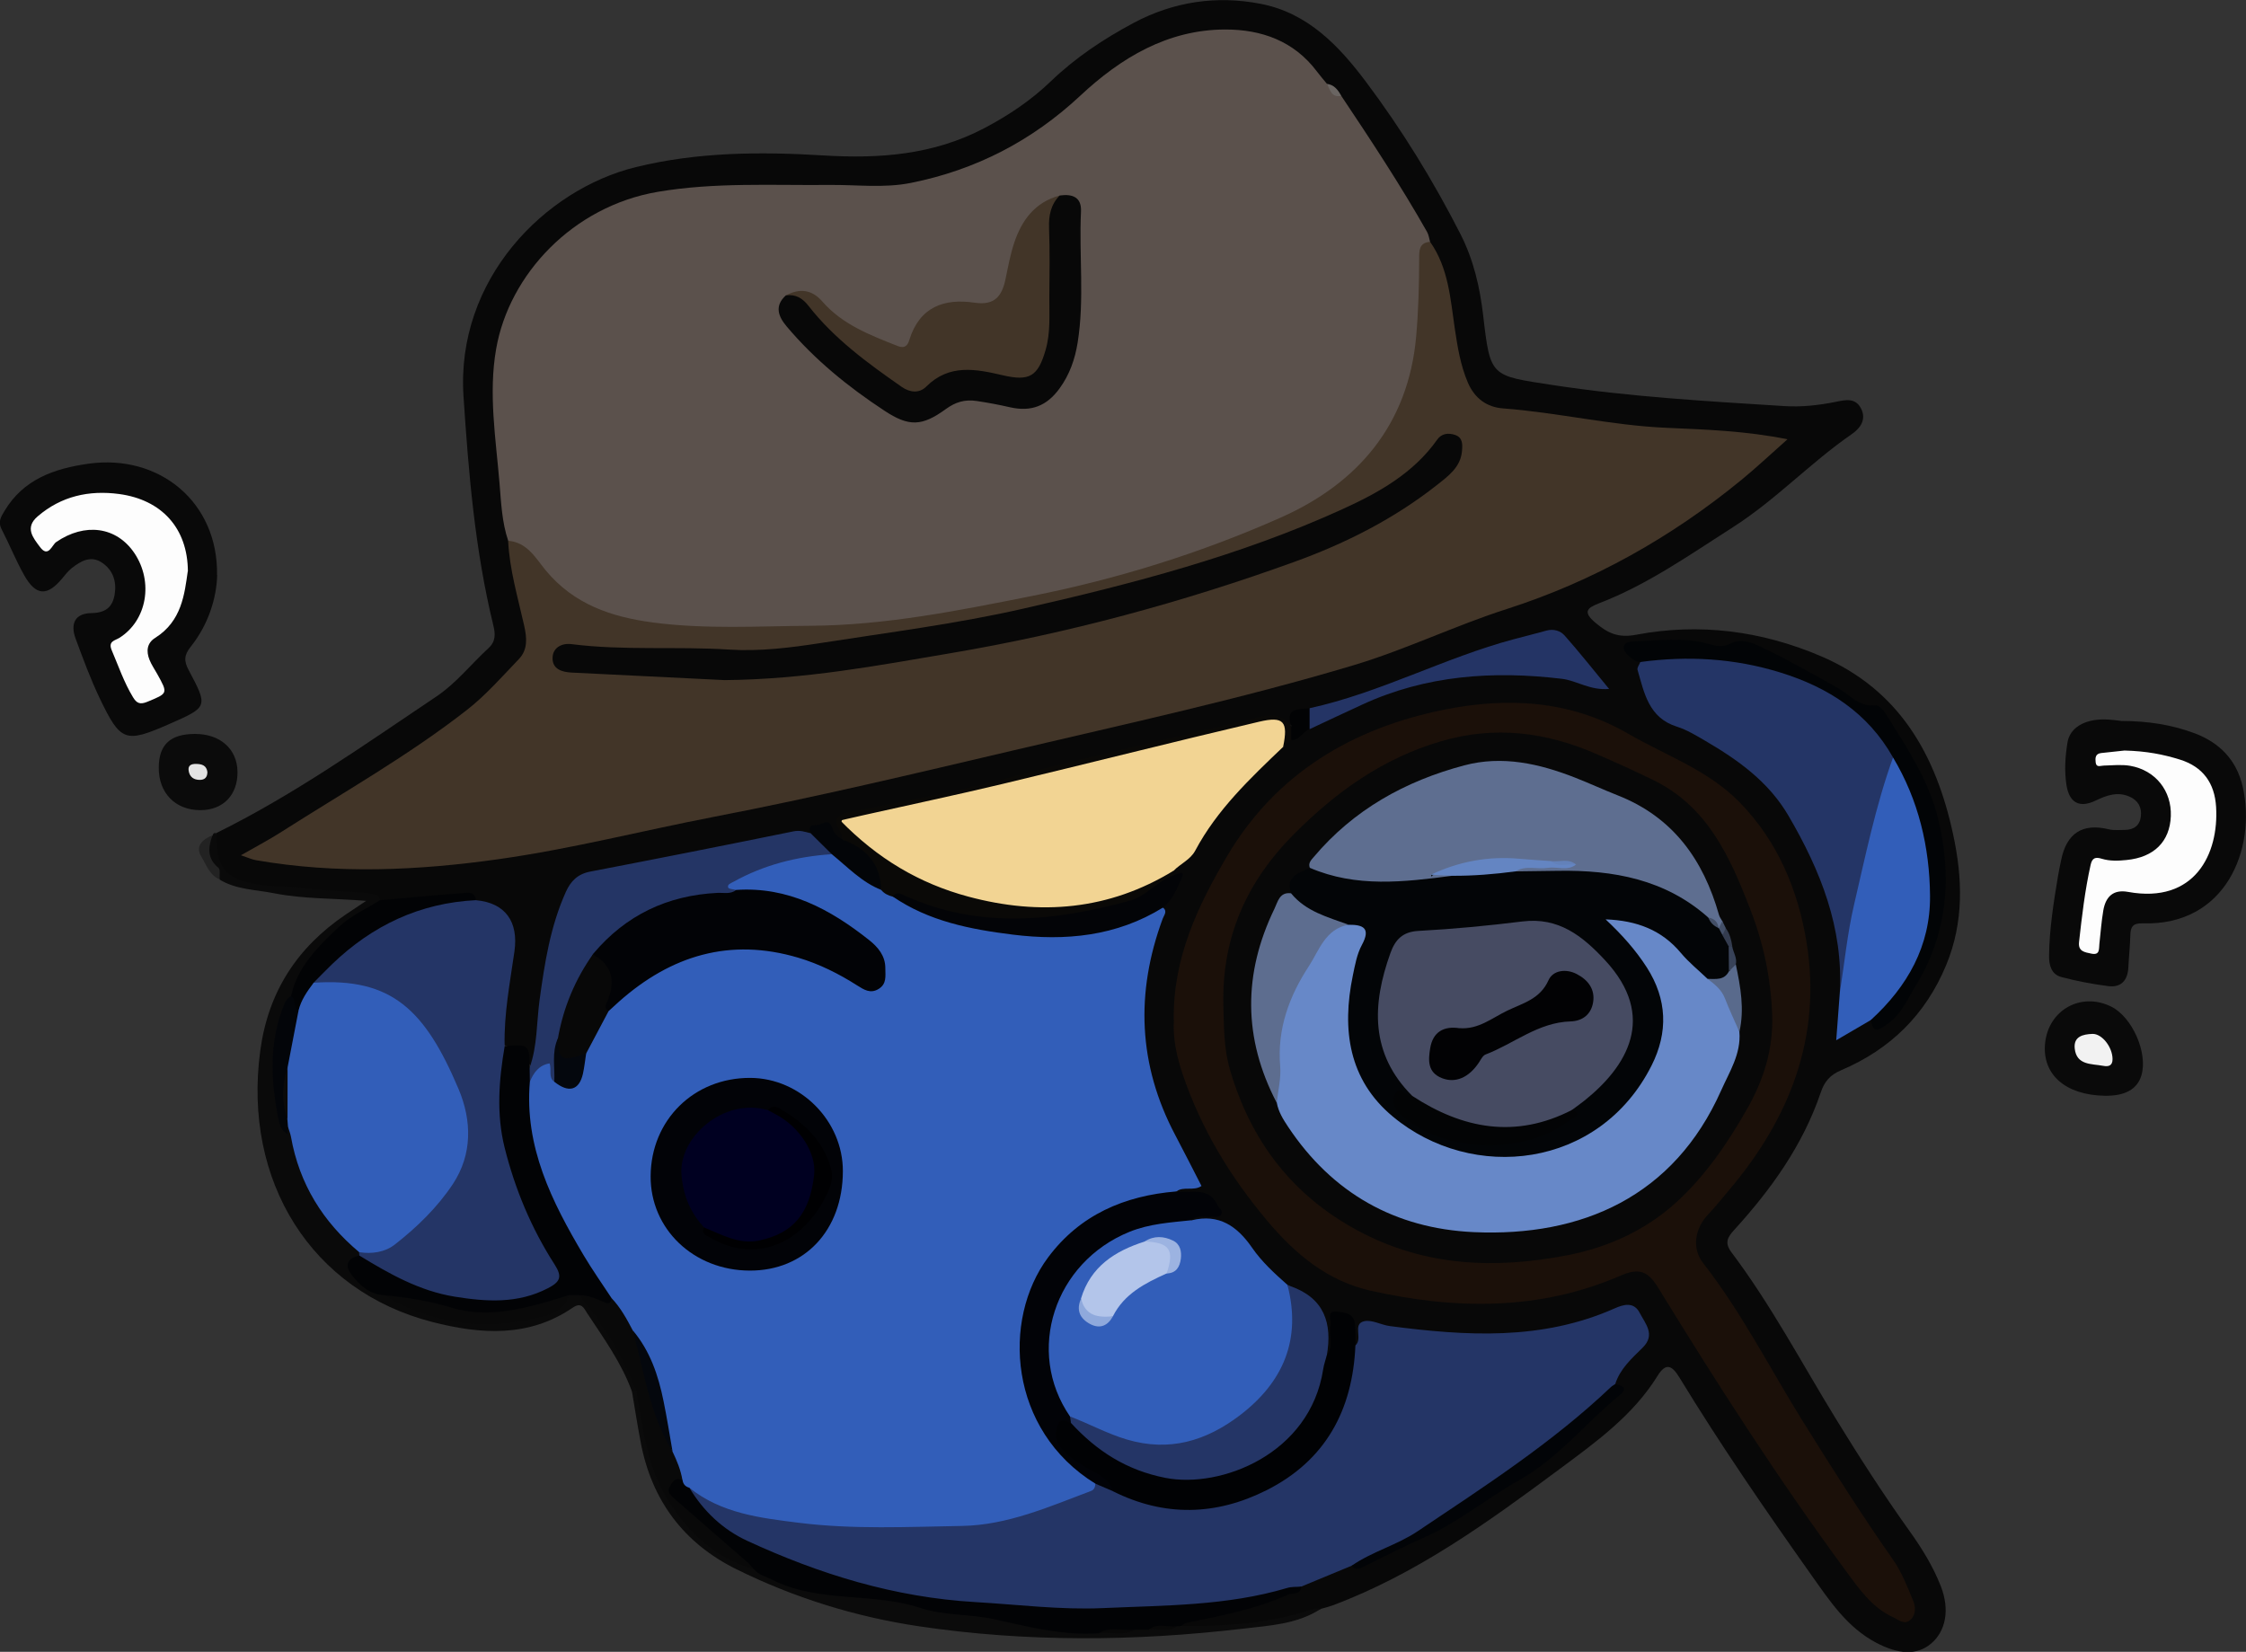 <?xml version="1.0" encoding="UTF-8"?>
<svg id="Layer_1" data-name="Layer 1" xmlns="http://www.w3.org/2000/svg" viewBox="0 0 320.59 235.8">
  <rect x="0" y="0" width="320.59" height="235.8" fill="#333333" stroke="none"/>
  <defs>
    <style>
      .cls-1 {
        fill: #343c4f;
      }

      .cls-1, .cls-2, .cls-3, .cls-4, .cls-5, .cls-6, .cls-7, .cls-8, .cls-9, .cls-10, .cls-11, .cls-12, .cls-13, .cls-14, .cls-15, .cls-16, .cls-17, .cls-18, .cls-19, .cls-20, .cls-21, .cls-22, .cls-23, .cls-24, .cls-25, .cls-26, .cls-27, .cls-28, .cls-29, .cls-30, .cls-31, .cls-32, .cls-33, .cls-34, .cls-35, .cls-36, .cls-37, .cls-38, .cls-39, .cls-40, .cls-41, .cls-42, .cls-43, .cls-44, .cls-45, .cls-46, .cls-47 {
        stroke-width: 0px;
      }

      .cls-2 {
        fill: #5e6e90;
      }

      .cls-3 {
        fill: #020204;
      }

      .cls-4 {
        fill: #6381b9;
      }

      .cls-5 {
        fill: #04070d;
      }

      .cls-6 {
        fill: #000002;
      }

      .cls-7 {
        fill: #020407;
      }

      .cls-8 {
        fill: #222;
      }

      .cls-9 {
        fill: #434f67;
      }

      .cls-10 {
        fill: #6788c8;
      }

      .cls-11 {
        fill: #000021;
      }

      .cls-12 {
        fill: #020307;
      }

      .cls-13 {
        fill: #8fa9dc;
      }

      .cls-14 {
        fill: #e3e3e3;
      }

      .cls-15 {
        fill: #020304;
      }

      .cls-16 {
        fill: #464b62;
      }

      .cls-17 {
        fill: #243465;
      }

      .cls-18 {
        fill: #5d6d8f;
      }

      .cls-19 {
        fill: #6485c2;
      }

      .cls-20 {
        fill: #0a0907;
      }

      .cls-21 {
        fill: #384258;
      }

      .cls-22 {
        fill: #423528;
      }

      .cls-23 {
        fill: #030508;
      }

      .cls-24 {
        fill: #325eb9;
      }

      .cls-25 {
        fill: #020406;
      }

      .cls-26 {
        fill: #f2d493;
      }

      .cls-27 {
        fill: #5b514c;
      }

      .cls-28 {
        fill: #020306;
      }

      .cls-29 {
        fill: #243565;
      }

      .cls-30 {
        fill: #9cb3e1;
      }

      .cls-31 {
        fill: #b3c5ea;
      }

      .cls-32 {
        fill: #0b0b0b;
      }

      .cls-33 {
        fill: #030407;
      }

      .cls-34 {
        fill: #090909;
      }

      .cls-35 {
        fill: #243566;
      }

      .cls-36 {
        fill: #030405;
      }

      .cls-37 {
        fill: #fdfdfd;
      }

      .cls-38 {
        fill: #030507;
      }

      .cls-39 {
        fill: #020305;
      }

      .cls-40 {
        fill: #0a0a0a;
      }

      .cls-41 {
        fill: #010204;
      }

      .cls-42 {
        fill: #6a6562;
      }

      .cls-43 {
        fill: #030509;
      }

      .cls-44 {
        fill: #1b1009;
      }

      .cls-45 {
        fill: #f2f2f2;
      }

      .cls-46 {
        fill: #080808;
      }

      .cls-47 {
        fill: #596a8c;
      }
    </style>
  </defs>
  <path class="cls-46" d="M30.88,118.92c11.12-5.48,21.2-12.65,31.45-19.52,2.77-1.86,4.93-4.61,7.42-6.9,1.05-.97.95-2.07.66-3.26-2.62-10.73-3.52-21.66-4.25-32.66-1.1-16.65,11.54-29.53,24.62-32.73,8.82-2.16,17.79-2.21,26.76-1.66,8,.49,15.7-.08,22.95-3.89,3.48-1.83,6.69-3.99,9.51-6.7,3.51-3.37,7.52-6.04,11.79-8.32,5.73-3.05,11.87-3.97,18.22-2.72,6.68,1.31,11.13,6.01,14.95,11.1,5.13,6.83,9.61,14.12,13.5,21.75,1.88,3.69,2.78,7.61,3.25,11.66,1.02,8.81,1.06,8.53,9.88,9.89,10.98,1.69,22.04,2.31,33.1,3.01,2.47.16,4.9-.12,7.32-.6,1.35-.27,2.78-.64,3.6.89.87,1.62-.1,2.89-1.29,3.71-5.92,4.09-10.86,9.39-16.95,13.28-6.2,3.96-12.22,8.22-19.15,10.88-1.77.68-2.27,1.27-.48,2.78,1.78,1.5,3.25,2.18,5.81,1.7,9.03-1.71,17.87-.56,26.34,3.05,11.21,4.78,16.43,14.08,18.88,25.38,1.37,6.3,1.57,12.57-.97,18.71-2.94,7.1-8,12.06-15.01,15.03-1.55.66-2.37,1.59-2.9,3.17-2.54,7.51-7.07,13.82-12.35,19.62-1,1.09-1.4,1.87-.38,3.22,5.66,7.52,10.04,15.85,14.95,23.85,3.32,5.41,6.75,10.74,10.44,15.9,1.78,2.49,3.38,5.07,4.49,7.93,1.29,3.31.71,6.4-1.43,8.18-2.01,1.68-4.64,1.53-7.83-.16-4.14-2.2-6.59-5.93-9.19-9.59-6.55-9.25-12.98-18.59-18.88-28.27-1.04-1.7-1.91-2.17-3.11-.23-3.52,5.69-8.86,9.5-14.08,13.38-10.13,7.52-20.34,14.92-32.3,19.39-.55.2-1.12.34-1.68.5-6.35,2.33-12.94,2.95-19.63,2.83-.83-.58-.31-.97.23-1.26.97-.53,2.06-.68,3.13-.87,4.62-.84,9.07-2.21,13.35-4.13,2.2-1.4,4.66-2.16,7.1-3,3.69-.44,6.68-2.63,9.96-4.08,5.27-2.33,9.71-6.03,14.66-8.88,4.9-2.83,8.31-7.37,12.68-10.79.88-.69.47-1.49.31-2.3.25-1.9,1.53-3.16,2.8-4.4,1.31-1.29,1.76-2.63.67-4.28-1.13-1.7-2.54-1.2-4.04-.66-7.24,2.6-14.62,3.93-22.39,2.99-3.59-.44-7.25-.41-10.81-1.24-1.12-.26-1.79.08-2.01,1.26-.11.57-.26,1.18-1.01,1.28-.74-.5-.65-1.31-.77-2.05-.14-.87-.33-1.86-1.4-1.76-1.03.1-.67,1.16-.8,1.86-.22,1.2.58,2.77-1.2,3.43-.83-.91-.73-2.06-.62-3.11.27-2.42-.64-4.01-2.86-4.97-.84-.36-1.54-1.01-2.31-1.51-2.58-1.83-4.5-4.31-6.46-6.72-1.38-1.7-2.89-2.75-5.16-2.45-.66.09-1.35-.03-1.9-.51.23-1.96,2.09-.72,3.08-1.63-.29-1.22-1.2-1.69-2.42-1.85-.95-.13-2.03.16-2.77-.76,2.12-1.98,2.11-1.98.58-5.08-1.19-2.42-2.44-4.8-3.43-7.32-3.43-8.76-2.95-17.48.02-26.22.19-.56.47-1.09.52-1.68.18-1.02,1.01-1.7,1.4-2.61.31-.72,1.07-1.38.33-2.26-.09-.22-.12-.45-.09-.68,5.02-6.11,9.14-13.01,15.51-17.96.46-.37.89-.79,1.42-1.08,1-.46,1.77-1.28,2.78-1.73,12.77-7.32,26.29-9.76,41.11-6.06-1.61-1.71-2.75-3.36-3.99-4.94-1.19-1.51-2.59-1.78-4.49-1.38-7.76,1.61-14.92,4.94-22.31,7.61-3.27,1.18-6.63,2.02-10,2.85-1.69-.13-2.39,1.25-3.37,2.22-1.59-1.18-3.31-1-5.08-.54-13.48,3.52-27.15,6.3-40.63,9.85-5.05,1.33-10.21,2.34-15.37,3.23-2.11.36-2.78,1.18-2.24,3.15-.51,1.05-1.2.48-1.56,0-1.25-1.63-2.51-1.31-3.87-.22-10.08,1.67-20.08,3.69-30.08,5.73-1.9.39-3.08,1.47-3.86,3.25-2.61,5.9-3.11,12.21-3.93,18.48-.25,1.95.05,4.07-1.36,5.76-1.01-1.64-2.41-2.78-4.25-3.4-.46-1.05-.42-2.15-.27-3.23.41-3.08.75-6.18,1.11-9.27.56-4.8-.09-5.97-4.72-7.75-1.72-1.04-3.54-.57-5.34-.36-2.72.32-5.45.5-8.19.39-1.37-.82-2.89-.73-4.4-.88-5.08-.48-10.22-.48-15.22-1.72-3.5-.87-5.14-4.01-3.78-7.32Z"/>
  <path class="cls-34" d="M302.73,102.92c3.9,0,7.22.54,10.43,1.72,3.67,1.35,6.13,3.89,6.98,7.75,1.94,8.79-2.43,19.8-14.29,19.42-1.43-.05-1.74.51-1.77,1.71-.04,1.52-.21,3.03-.28,4.55-.09,1.86-1.02,2.94-2.88,2.7-2.26-.29-4.51-.72-6.7-1.3-1.41-.38-1.76-1.68-1.74-3.05.04-3.82.65-7.58,1.27-11.33.12-.75.29-1.49.44-2.24q1.15-5.86,6.84-4.46c.72.17,1.51.08,2.27.08,1.27-.01,2.13-.62,2.28-1.91.16-1.31-.39-2.31-1.64-2.85-1.72-.74-3.26-.17-4.85.59-2.3,1.1-3.74.27-4.13-2.25-.31-2.03-.18-4.06.15-6.07.34-2.09,2.43-3.33,5.33-3.28.93.02,1.85.16,2.3.21Z"/>
  <path class="cls-34" d="M31,82.11c-.09,3.2-1.21,6.99-3.77,10.2-.96,1.21-1,2.03-.31,3.33,2.81,5.27,2.77,5.29-2.77,7.72-6.27,2.75-6.93,2.56-9.93-3.71-1.31-2.74-2.36-5.61-3.42-8.46-.82-2.23-.03-3.64,2.25-3.67,2-.03,3.02-.83,3.32-2.69.29-1.81-.23-3.41-1.75-4.47-1.62-1.13-3.07-.29-4.38.74-.52.41-.94.97-1.37,1.48-2.14,2.57-3.75,2.49-5.42-.47-1.2-2.13-2.11-4.42-3.24-6.6-.54-1.04-.03-1.8.44-2.58,2.69-4.52,7.13-6.05,11.94-6.73,10.15-1.44,18.57,5.49,18.39,15.91Z"/>
  <path class="cls-40" d="M30.88,118.92c0,4.89,1.19,6.6,5.9,7.33,2.33.36,4.88.3,7.14.6,3.29.43,6.6.32,9.86.85.2.03.32.53.47.81-.4,1.15-1.5,1.54-2.4,2.11-4.63,2.91-8,6.87-10.06,11.94-2.98,5.7-2.26,11.71-1.47,17.72.07.51.46.64.94.6.86.36.9,1.18,1.04,1.91,1.14,5.96,4.26,10.77,8.57,14.91.25.24.44.51.58.82.05.24.05.48-.01.72-1.39,1.45-.87,2.6.52,3.68.99.77,2.07,1.33,3.27,1.68,5.26,2.84,10.89,4.04,16.83,3.65,3.31-.22,6.57-.71,8.92-3.47.48-.31,1-.37,1.55-.24,3.44,2.2,4.84,5.94,6.79,9.23.86,1.47,2.01,2.97,1.59,4.91-.24.17-.47.17-.7-.02-1.48-4.09-4.01-7.58-6.38-11.17-.49-.74-.81-1.69-2.09-.81-6.28,4.29-13.15,3.8-20.02,2.04-17.28-4.43-27.05-20.08-24.58-38.66,1.13-8.48,5.27-14.81,12.22-19.52.82-.55,1.65-1.1,2.91-1.94-4.72-.38-9-.26-13.18-1.09-2.6-.52-5.36-.5-7.73-1.94-.25-.89-.9-1.55-1.37-2.31-.88-1.42-.98-2.77.35-3.99.08-.29.25-.42.56-.33Z"/>
  <path class="cls-40" d="M300.38,156.42c-5.57-.11-8.9-3.04-8.47-7.46.46-4.79,5.14-7.4,9.45-5.26,2.99,1.49,5.24,6.58,4.31,9.78-.58,2.01-2.35,3-5.29,2.94Z"/>
  <path class="cls-32" d="M90.19,198.65c.21-.02.42-.03.64-.05,1.22,1.71,1.39,3.77,1.73,5.73,1.25,7.14,4.5,12.97,10.69,17.01,1.49.98,3.02,1.84,4.73,2.35,4.89,2.66,10.19,3.53,15.66,3.65,3.68.08,7.04,1.87,10.67,2.05,7.59.38,14.78,3.72,22.51,3.02,1.67.01,3.34.22,4.99-.24.67-.15,1.36-.21,2.05-.22,1.32.02,2.65.06,3.97-.1.28,0,.52.09.73.28,6.44.02,12.82-.38,18.99-2.47.3-.1.66,0,1,0-3.4,2.21-7.33,2.39-11.16,2.84-15.43,1.81-30.89,1.94-46.26-.35-9.04-1.35-17.79-4.07-26.02-8.14-7.53-3.72-12.09-9.84-13.66-18.12-.46-2.4-.83-4.82-1.24-7.23Z"/>
  <path class="cls-32" d="M28.63,115.65c-3.59.02-6-2.44-5.97-6.09.02-3.27,1.65-4.78,5.16-4.79,3.6-.01,6.03,2.14,6.08,5.38.05,3.31-2.03,5.49-5.27,5.5Z"/>
  <path class="cls-8" d="M30.32,119.24c-.6,1.71-.8,3.29.86,4.64.31.25.12,1.09.17,1.66-1.45-.6-1.9-2.11-2.61-3.25-.91-1.46.15-2.49,1.59-3.05Z"/>
  <path class="cls-27" d="M72.54,77.2c-.9-2.66-1.01-5.47-1.24-8.22-.53-6.38-1.6-12.82-.48-19.18,1.86-10.65,10.96-20.34,23.04-22.41,8.16-1.39,16.34-.91,24.52-.99,3.88-.04,7.8.48,11.64-.29,9.23-1.85,17.25-5.98,24.19-12.46,5.77-5.39,12.45-9.43,20.7-9.44,5.16,0,9.79,1.64,13.06,5.99.45.6.95,1.17,1.43,1.76.58.69,1.19,1.35,2.04,1.71,4.26,6.37,8.48,12.77,12.26,19.44.24.42.29.95.43,1.42-.78,1.47-.91,3.06-.83,4.68.25,5.03-.51,9.95-1.62,14.82-.96,4.21-3.02,7.75-5.92,11.02-5.52,6.23-12.46,9.81-20.18,12.57-15.91,5.68-32.22,9.54-48.94,11.75-2.84.37-5.73.64-8.58.64-8.02,0-16.05.5-24.07-.38-6.8-.74-12.83-2.86-17.24-8.43-1.21-1.53-2.8-2.69-4.23-4.01Z"/>
  <path class="cls-24" d="M166.01,129.56c.67.55.13,1.09-.05,1.59-3.9,10.56-3.51,20.86,1.79,30.88,1.26,2.38,2.47,4.78,3.75,7.27-1.12.77-2.54,0-3.6.78-.66.86-1.67.66-2.55.85-8.96,1.92-15.96,6.37-18.3,15.71-2.31,9.22.31,17.16,7.75,23.31.77.64,1.72,1.11,1.84,2.28-.22,1.21-1.24,1.52-2.18,1.89-7.36,2.92-14.85,4.95-22.94,4.59-7.17-.32-14.37.16-21.5-1.1-4.2-.74-8.29-1.71-11.7-4.48-.67-.3-1.17-.78-1.43-1.48-.42-1.51-.95-2.99-1.44-4.48-.89-3.18-1.14-6.49-2.07-9.66-.75-2.53-1.81-4.92-3.37-7.06-1.12-1.67-2.05-3.45-3.26-5.06-5.06-6.71-9.06-13.94-11.2-22.13-.76-2.9-.82-5.81-.42-8.75.08-.33.17-.66.35-.94.67-1.09,1.42-2.33,2.82-2.17,1.24.15.73,1.71,1.31,2.49,1.41,1.43,2.34.88,2.91-.75.32-.93.46-1.93.7-2.9.87-2.22,1.97-4.33,3.31-6.3,8.4-9.05,20.23-11.44,31.44-6.35,1.54.7,3.02,1.51,4.48,2.36.8.47,1.69,1.02,2.58.31.92-.75.75-1.83.46-2.82-.37-1.26-1.19-2.23-2.22-3.01-5.43-4.12-11.28-7.13-18.36-6.8-.57-.12-1.3-.15-1.38-.85-.1-.89.67-1.3,1.32-1.67,4.18-2.34,8.69-3.53,13.47-3.69,2.91,1.21,4.82,3.9,7.69,5.18.67.39,1.34.77,2,1.17,9.03,4.78,18.65,6,28.67,4.66,2.44-.33,4.67-1.41,6.94-2.3.76-.3,1.45-.92,2.37-.56Z"/>
  <path class="cls-22" d="M72.54,77.2c2.74.21,3.96,2.54,5.38,4.25,4.02,4.84,9.39,6.63,15.27,7.41,7.49.99,15.03.52,22.54.47,10.65-.07,21.05-2.16,31.46-4.23,12.31-2.44,24.27-6.17,35.65-11.23,10.89-4.84,18.17-13.18,19.3-25.83.33-3.71.42-7.41.43-11.12,0-1.14-.02-2.28,1.56-2.4,2.64,3.75,2.9,8.17,3.54,12.49.39,2.58.8,5.13,1.84,7.58.99,2.32,2.75,3.54,5.03,3.71,7.81.59,15.46,2.43,23.32,2.77,5.69.25,11.44.45,17.28,1.64-2.22,1.96-4.32,3.95-6.55,5.78-10.02,8.21-21.15,14.48-33.49,18.44-7.4,2.37-14.42,5.79-21.85,8.02-16,4.79-32.31,8.34-48.56,12.16-14.18,3.33-28.37,6.72-42.67,9.47-10.25,1.98-20.39,4.59-30.72,6.05-11.55,1.64-23.18,2.18-34.78.16-.57-.1-1.12-.36-2.13-.7,2.13-1.22,4.02-2.21,5.8-3.35,8.89-5.67,18.1-10.87,26.44-17.38,2.72-2.12,5.03-4.77,7.43-7.27,1.3-1.35,1.15-3.05.76-4.78-.9-4.02-2.09-7.99-2.29-12.14Z"/>
  <path class="cls-35" d="M98.39,212.37c4.57,3.68,10.12,4.32,15.64,5.01,7.74.97,15.52.58,23.28.45,6.51-.11,12.45-2.75,18.44-5,.46-.17.57-.59.6-1.02,1.17-.72,1.92.39,2.87.66,10.8,4.79,23.02,1.76,29.45-7.28,2.31-3.25,3.31-6.97,4.03-10.8.15-.81.03-1.71.77-2.33,1.1-.95-.47-3.06,1.24-3.45,1.11-.26,2.43.53,3.68.69,10.87,1.42,21.68,2.1,32.09-2.53,1.22-.54,2.72-1,3.56.63.81,1.56,2.31,3.13.43,4.98-1.56,1.54-3.23,3.02-3.92,5.21-1.49,3.01-4.3,4.76-6.81,6.67-6.93,5.27-13.9,10.51-21.38,14.98-2.96,1.77-6.08,3.28-9.41,4.26-2.4.99-4.79,1.99-7.19,2.98-5.15,2.03-10.54,3.04-16.04,3.26-6.08.24-12.15.8-18.25.59-12.82-.44-25.46-1.83-37.57-6.41-5.34-2.02-10.56-4.19-14.35-8.73-.67-.81-1.73-1.49-1.16-2.82Z"/>
  <path class="cls-44" d="M167.54,145.6c-.13-8.78,3.4-16.25,7.63-23.41,6.98-11.82,17.93-18.26,30.96-20.88,8.92-1.8,17.92-1.4,26.26,3.42,5.39,3.12,11.4,5.19,15.88,9.76,5.47,5.57,8.37,12.55,9.59,19.99,2.2,13.48-2.37,25.15-11.04,35.39-.98,1.16-1.92,2.35-2.96,3.45-1.93,2.02-2.44,4.83-.74,7.01,5.52,7.08,9.55,15.09,14.27,22.66,4.15,6.65,8.33,13.26,12.83,19.68,1.23,1.76,2.04,3.85,2.87,5.86.33.81.42,1.89-.33,2.64-.9.89-1.73.07-2.53-.3-3.05-1.39-4.89-4.09-6.77-6.64-9.6-13.04-18.35-26.66-26.81-40.46-1.43-2.33-2.72-2.8-5.31-1.68-11.6,5.04-23.63,4.87-35.7,2.16-6.12-1.38-10.7-5.15-14.78-10.01-5.3-6.3-9.41-13.12-12.04-20.87-.87-2.57-1.43-5.2-1.26-7.78Z"/>
  <path class="cls-26" d="M183.15,106.62c-4.7,4.49-9.43,8.96-12.54,14.8-.71,1.33-2.13,1.87-3.11,2.9-3.16,3.08-7.24,4.4-11.34,5.26-7.92,1.66-15.66.34-23.11-2.6-4.12-1.62-7.79-4.07-11.16-6.95-.45-.39-.85-.82-1.21-1.3-1.02-1.35-.71-2.09.96-2.42,4.81-.96,9.61-1.96,14.38-3.08,10.01-2.36,19.97-4.97,30.02-7.17,4.77-1.04,9.42-2.57,14.24-3.39.98-.17,1.95-.77,2.76.29.92,1.19,1.09,2.41.11,3.67Z"/>
  <path class="cls-35" d="M51.3,179.24c-.03-.16-.04-.33-.04-.5,5.36-.7,8.29-4.91,11.59-8.38,3.61-3.79,3.65-8.61,2.44-13.37-1.12-4.42-3.65-8.19-6.6-11.59-2.83-3.27-6.76-4.31-10.94-4.55-1.08-.06-2.22.19-3.18-.57.03-1.7,1.56-2.29,2.53-3.21,5.12-4.87,11.07-8.15,18.22-8.93.92-.1,1.84-.33,2.64.37,4.19.38,6.07,3.08,5.47,7.31-.64,4.48-1.51,8.95-1.4,13.51.79,1.72.29,3.53.11,5.22-.87,8.16,2.24,15.24,5.67,22.26.59,1.21,1.34,2.35,1.97,3.54,1.13,2.1.87,2.88-1.26,4.07-3.81,2.12-7.9,2.18-12.07,1.63-5.12-.68-9.79-2.55-14.03-5.47-.49-.34-.94-.72-1.13-1.32Z"/>
  <path class="cls-24" d="M170.09,174.2c3.92-.97,6.52.85,8.64,3.93,1.39,2.01,3.2,3.66,5.03,5.28,2.2,3.71,1.69,7.63.12,11.2-2.73,6.2-10.57,12.99-19.43,12.26-4.29-.35-8.16-2.05-11.83-4.23-2.46-2.29-3.13-5.39-3.41-8.48-1.17-13.09,9.93-20.77,19.95-20.31.35.02.65.14.92.36Z"/>
  <path class="cls-35" d="M262.61,141.74c.52-9.29-2.75-17.47-7.33-25.3-2.83-4.84-7.17-7.94-11.86-10.68-1.31-.76-2.64-1.58-4.07-2.03-4.02-1.27-4.65-4.79-5.61-8.11-.09-.31.26-.75.41-1.13,1.89-1.13,4.06-1.18,6.11-1.17,9.16.05,17.86,1.83,25.08,7.94,2.21,1.87,4.66,3.73,5.2,6.93-1.29,5.4-2.63,10.79-4.07,16.15-1.34,4.97-2.14,10.04-2.74,15.14-.1.85.14,1.95-1.13,2.23Z"/>
  <path class="cls-29" d="M118.72,121.94c-4.96.32-9.68,1.52-14.05,3.95-.35.19-.9.37-.73.81.09.23.74.23,1.13.34-.26,1.31-1.37,1.06-2.2,1.08-7.13.13-12.92,3.08-17.65,8.3-2.59,3.73-4.19,7.88-5.18,12.28-.66,1.85.51,4-.93,5.73-.9-.68-.32-1.73-.67-2.63-1.53.26-2.28,1.34-2.82,2.65-.64-.66-.63-1.34-.03-2.02,1.13-3.13.99-6.45,1.43-9.68.72-5.27,1.53-10.49,3.74-15.41.71-1.59,1.72-2.58,3.5-2.92,9.67-1.86,19.34-3.77,28.99-5.74.92-.19,1.64.05,2.44.27,1.4.6,2.73,1.28,3.02,2.99Z"/>
  <path class="cls-24" d="M262.61,141.74c.66-4.19,1.07-8.44,2.03-12.57,1.65-7.06,3.1-14.19,5.57-21.03,1.27.1,1.55,1.21,1.94,2.08,3.01,6.72,4.62,13.73,3.69,21.11-.66,5.19-3.15,9.54-6.82,13.23-.53.53-1.09,1.07-1.94,1.03-1.51.88-3.02,1.76-4.98,2.91.19-2.54.35-4.65.51-6.75Z"/>
  <path class="cls-35" d="M152.75,202.21c2.73,1.04,5.28,2.45,8.12,3.29,6.07,1.79,11.32.18,16.1-3.46,6.21-4.73,8.83-10.86,6.79-18.64.15.07.3.15.46.21,4.81,1.7,5.98,5.28,5.16,9.91.11,4.98-1.67,9.2-5.31,12.57-7.18,6.64-17.38,7.65-25.76,2.62-2.28-1.37-4.07-3.25-5.67-5.33-.15-.41-.15-.8.12-1.16Z"/>
  <path class="cls-41" d="M152.89,203.15c3.68,4,7.93,6.74,13.47,7.82,7.89,1.54,20.65-3.38,22.51-15.51.1-.66.33-1.3.5-1.94,1.05-1.36.25-2.95.54-4.39.14-.69-.59-2.02.82-1.9,1.05.09,2.52.19,2.68,1.79.1,1,.05,2.03.06,3.04-.39,9.25-4.27,16.45-12.7,20.68-7.2,3.62-14.57,3.81-21.89.15-2.22-2.26-5.43-3.24-7.49-5.75-.79-.96-1.46-1.88-1.11-3.13.41-1.47,1.17-2.3,2.61-.85Z"/>
  <path class="cls-39" d="M75.6,152.42c.01.67.02,1.35.03,2.02-.79,9.28,3.14,17.11,7.67,24.74,1.25,2.1,2.66,4.1,4,6.14.53,1.18-.2,1.27-1.04,1.14-1.32-.2-2.44-.91-3.56-1.58-.51,0-1.02,0-1.52,0-4.42,3-9.41,3.58-14.47,2.89-4.05-.55-8.06-1.52-11.95-2.89-2.1-.12-3.49-1.49-4.63-2.98-.98-1.28-.51-2.34,1.18-2.66,4.25,2.6,8.58,5.05,13.59,5.86,4.53.73,8.99,1.03,13.3-1.2,1.75-.91,2.11-1.61.96-3.4-3.31-5.14-5.65-10.75-7.13-16.67-1.2-4.81-.82-9.67.01-14.5,3.46-.27,3.51-.23,3.57,3.09Z"/>
  <path class="cls-39" d="M98.39,212.37c2.01,3.34,4.76,5.96,8.26,7.58,10.34,4.78,21.05,8.08,32.56,8.75,6.07.35,12.11,1.13,18.2.86,8.83-.4,17.73-.31,26.33-2.88.63-.19,1.34-.13,2.02-.19-.11,1.28-1.24.83-1.93,1.15-4.61,2.09-9.53,3.01-14.44,4.02-.3.06-.56.31-.84.48h-.51c-1.29.68-2.78-.19-4.06.51h-2.03c-1.64.69-3.44-.21-5.08.5-5.13.36-9.99-.9-14.95-2-3.43-.76-7.17-.5-10.54-1.61-6.9-2.28-14.51-.66-21.17-4.04-.9-.45-1.92-.68-2.61-1.49-4.43-2.56-7.99-6.17-11.6-9.71-1.08-1.06-1.41-2.36.18-3.4.55-.36.95-.08,1.25.41.08.58.43.92.97,1.07Z"/>
  <path class="cls-12" d="M152.89,203.15c-.7-.24-1.54-.73-1.92.31-.38,1.03-.4,2.11.38,3.09,1.4,1.77,3.37,2.76,5.26,3.81,1.1.61,1.9,1.33,2.27,2.52-.84-.36-1.68-.72-2.52-1.08-12.39-7.63-13.4-23.39-6.76-32.3,4.54-6.09,10.89-8.81,18.29-9.42,2.09.33,4.66-.79,5.92,2.01.19.42.85.71.51,1.27-.3.5-.9.28-1.38.34-.96.13-2.03-.36-2.87.49-2.99.32-5.97.49-8.84,1.65-10.75,4.36-14.9,17.07-8.5,26.36.05.31.1.62.14.93Z"/>
  <path class="cls-25" d="M267.07,145.58c5.2-4.76,8.48-10.55,8.42-17.69-.06-6.98-1.64-13.68-5.28-19.76-3.6-6.38-9.24-10.01-16.09-12.13-6.56-2.03-13.2-2.41-19.96-1.5-.73-.02-1.23-.46-1.74-.93-1.24-1.16-.56-1.96.64-2,3.61-.12,7.25-.65,10.82.35,1.09.31,2.02.52,3.13-.05,1.68-.87,3.38.01,4.8.69,3.56,1.7,6.99,3.69,10.44,5.6,1.72.95,2.99,2.74,5.32,2.53.73-.07,1.31.76,1.71,1.39,2.95,4.67,6.03,9.34,7.36,14.77,2.05,8.37,1.35,16.49-3.27,24-1.14,1.85-2,3.96-3.87,5.25-.82.56-2.12,1.93-2.45-.51Z"/>
  <path class="cls-20" d="M183.15,106.62c.74-3.61.11-4.43-3.44-3.59-12.25,2.88-24.45,5.97-36.7,8.9-6.49,1.55-13.02,2.93-19.54,4.39-1.04.23-2.09.47-3.53.8,5.31,5.45,11.27,8.99,18.26,10.87,10.27,2.76,20.08,1.94,29.29-3.68.02.21.03.43.05.64-1.67,2.09-3.87,3.66-6.33,4.36-9.37,2.65-18.84,3.69-28.41.74-1.86-.57-3.42-1.86-5.4-2.06-.63-.16-1.2-.43-1.62-.95-.92-3.09-3.01-5.28-5.5-7.17-.16-.48-.23-1.01-.48-1.42-.94-1.49-.26-2.16,1.18-2.45,5.34-1.09,10.72-2.07,16.03-3.28,5.41-1.23,10.75-2.73,16.15-4.04,8.89-2.15,17.81-4.2,26.7-6.35,1.8-.44,3.29-.26,4.45,1.29.62.68.51,1.35,0,2.03-.39.32-.77.65-1.16.97Z"/>
  <path class="cls-17" d="M186.93,101.1c10.09-2.21,19.24-7.21,29.18-9.86,1.54-.41,3.09-.79,4.63-1.22,1.01-.28,1.98.02,2.58.69,2.1,2.37,4.07,4.86,6.36,7.64-2.77.23-4.61-1.2-6.75-1.45-9.82-1.17-19.36-.52-28.46,3.67-2.52,1.16-5.03,2.34-7.54,3.52-.92-.99-.88-1.99,0-2.98Z"/>
  <path class="cls-33" d="M127.41,127.98c.56-.74,1.17-.39,1.8-.1,10.58,4.78,21.31,3.63,32.05.7,2.36-.64,3.94-2.85,6.29-3.64.55-.13,1.75-.88,1.08.53-.67,1.43-1.28,3.02-2.62,4.08-6.64,4.12-13.94,4.8-21.45,3.87-6.02-.75-11.99-1.9-17.15-5.45Z"/>
  <path class="cls-39" d="M67.96,128.5c-8.03.39-14.81,3.61-20.56,9.14-.9.86-1.76,1.77-2.64,2.65-.37,1.58-1.09,2.96-2.28,4.08-1.22-.32-.95-1.29-.94-2.15.9-4.25,3.91-7.12,6.84-9.91,1.66-1.58,3.89-2.56,5.86-3.8,3.83-.34,7.67-.71,11.5-.99.83-.06,1.97-.43,2.21.98Z"/>
  <path class="cls-7" d="M192.95,223.5c2.93-2.03,6.43-2.92,9.4-4.91,9.54-6.4,19.2-12.62,27.57-20.57.18-.17.41-.29.62-.43,1.03.15,1.87.57.7,1.53-4.9,3.98-8.84,9.08-14.47,12.22-4.55,2.54-8.57,5.96-13.39,8.09-3.08,1.36-6.07,2.92-9.1,4.39-.51.24-.98.19-1.34-.31Z"/>
  <path class="cls-23" d="M120.29,119.87c3.35,1.23,5.4,3.45,5.5,7.17-2.79-1.1-4.8-3.27-7.06-5.1-1.01-1-2.02-2-3.02-2.99-.59-1.56.84-.98,1.39-1.28.6-.32,1.32-.58,1.63.37.28.85.8,1.44,1.57,1.83Z"/>
  <path class="cls-15" d="M186.93,101.1c0,.99,0,1.99,0,2.98-.98.34-1.41,1.61-2.62,1.56,0-.68,0-1.35,0-2.03-.92-2.7,1.17-2.28,2.62-2.51Z"/>
  <path class="cls-42" d="M191.45,13.68c-1.41.3-1.59-.86-2.04-1.71,1.04.14,1.58.87,2.04,1.71Z"/>
  <path class="cls-37" d="M303.26,107.14c3.15.08,5.54.56,7.89,1.29,3.31,1.03,4.96,3.36,5.17,6.74.42,6.71-3.04,13.89-12.57,12.15-2.14-.39-3.2.72-3.53,2.66-.27,1.58-.38,3.18-.56,4.78-.08.72.1,1.64-1.16,1.37-.93-.2-1.89-.3-1.74-1.65.41-3.69.84-7.38,1.65-11.01.23-1.05.72-1.15,1.6-.88,1.15.35,2.34.3,3.52.18,3.93-.38,6.19-2.63,6.33-6.26.14-3.6-2.18-6.56-5.81-7.19-1.23-.21-2.52-.06-3.78-.03-.47.01-1.05.33-1.14-.47-.07-.6-.06-1.22.78-1.32,1.34-.15,2.68-.29,3.35-.36Z"/>
  <path class="cls-37" d="M26.8,81.57c-.46,3.2-.85,7.1-4.64,9.48-1.2.75-1.31,1.92-.82,3.14.28.7.72,1.34,1.09,2,1.58,2.84,1.55,2.77-1.42,4-1.05.43-1.52.18-2.03-.67-1.28-2.11-2.07-4.44-3.03-6.69-.55-1.3.43-1.37,1.1-1.78,3.93-2.48,4.89-7.99,2.13-12.1-2.56-3.79-7.08-4.37-11.16-1.57-.6.41-1.12,2.3-2.3.72-.99-1.32-2.23-2.77-.34-4.39,3.37-2.89,7.33-3.76,11.62-3.19,6.05.81,9.8,4.85,9.82,11.07Z"/>
  <path class="cls-24" d="M42.61,144.27c.36-1.52,1.24-2.76,2.16-3.98,11.16-.77,15.92,3.91,20.68,15.16,1.91,4.51,1.99,9.33-.8,13.56-2.21,3.34-5.14,6.19-8.31,8.66-1.39,1.08-3.24,1.37-5.07,1.08-5.18-4.33-8.54-9.74-9.73-16.43-.09-.49-.28-.96-.43-1.43-.41-.28-.58-.7-.67-1.16-.18-2.39-.08-4.78-.07-7.18.71-2.77.17-5.88,2.25-8.27Z"/>
  <path class="cls-34" d="M97.42,211.29c-1.12-.52-1.55.43-1.88,1.07-.36.7.34,1.24.83,1.67,3.45,3.03,6.93,6.03,10.39,9.05.31.27.55.61.83.91-5.4-1.49-9.21-5.11-12.12-9.63-3.05-4.75-3.68-10.34-4.65-15.77-1.91-5.04-4.71-9.56-8.13-13.71,1.31,0,2.46.54,3.62,1.04.69.3.91,0,.98-.61,1.29,1.35,2.17,2.97,3.03,4.61,2.71,5.49,3.28,11.69,5.67,17.29.63,1.3,1.18,2.64,1.42,4.08Z"/>
  <path class="cls-34" d="M54.76,184.88c3.27.31,6.5.83,9.65,1.78,4.66,1.41,9.15.44,13.64-.81,1.05-.29,2.09-.65,3.14-.97-.43,1.95-2.04,2.6-3.64,3.03-8,2.16-15.62,1.21-22.78-3.03Z"/>
  <path class="cls-43" d="M42.61,144.27c-.52,2.7-1.04,5.4-1.56,8.1-.45,2.54-.43,5.08-.01,7.62.02.29.04.59.07.88-.04.33-.07.67-.11,1-.9-.68-1.06-.65-1.64-4.29-.75-4.74-.68-9.48,1.14-14.04.23-.58.47-1.06,1.05-1.32.83.44.19,1.64,1.07,2.05Z"/>
  <path class="cls-45" d="M298.69,147.59c1.36-.02,2.83,1.88,2.85,3.57.02,1.04-.65,1.12-1.33.99-1.67-.31-3.82-.06-4.07-2.49-.17-1.7,1.16-2.02,2.55-2.07Z"/>
  <path class="cls-46" d="M156.87,233.13c1.61-1.03,3.39-.28,5.08-.5-1.61,1.03-3.39.28-5.08.5Z"/>
  <path class="cls-46" d="M163.98,232.63c1.25-1.01,2.72-.28,4.06-.51-1.25,1.01-2.72.29-4.06.51Z"/>
  <path class="cls-14" d="M29.6,110.25c-.01.71-.38,1.08-1.08,1.08-.87,0-1.44-.41-1.59-1.28-.14-.83.41-1.01,1.06-1,.81.01,1.51.2,1.62,1.2Z"/>
  <path class="cls-22" d="M112.18,42.17c1.95-1.05,3.71-.84,5.18.85,2.89,3.32,6.83,4.81,10.76,6.37,1.08.43,1.45-.13,1.68-.87,1.45-4.7,4.95-5.96,9.31-5.31,2.9.43,3.92-.97,4.42-3.39.36-1.73.68-3.48,1.23-5.14,1.08-3.25,2.97-5.82,6.5-6.77-1.51,5.88-.57,11.86-.79,17.8-.09,2.4-.43,4.7-1.64,6.81-1.04,1.82-2.49,2.66-4.64,2.05-1.46-.42-2.96-.69-4.46-.93-2.26-.35-4.4-.07-6.21,1.44-2.08,1.73-4.1,1.56-6.22.03-4.39-3.16-8.68-6.43-12.17-10.61-.85-1.01-2.04-1.47-2.95-2.33Z"/>
  <path class="cls-46" d="M112.18,42.17c1.42-.21,2.4.43,3.24,1.51,3.68,4.71,8.45,8.17,13.29,11.55,1.17.81,2.5.96,3.51-.05,3.28-3.27,7.08-2.5,10.91-1.61,3.83.89,5.03.16,6.12-3.62.72-2.49.51-5.02.53-7.54.03-3.3.08-6.59-.04-9.89-.06-1.78.25-3.32,1.52-4.61,1.78-.25,3.14.2,3.04,2.29-.3,6.24.52,12.51-.48,18.72-.38,2.36-1.15,4.57-2.58,6.53-1.82,2.51-4.05,3.37-7.07,2.69-1.56-.36-3.13-.65-4.71-.89-1.75-.27-3.08.15-4.46,1.15-3.41,2.48-5.27,2.53-8.77.22-5.17-3.4-9.94-7.27-13.94-12.02-1.19-1.41-1.79-2.92-.11-4.44Z"/>
  <path class="cls-28" d="M84.72,136.1c4.63-5.48,10.56-8.29,17.7-8.64.9-.04,1.86.23,2.66-.42,7.41-.5,13.42,2.75,18.97,7.15,1.26,1,2.33,2.24,2.32,4.03,0,1.08.23,2.22-.95,2.95-1.18.73-2.11.1-3.04-.48-2.65-1.69-5.45-3.09-8.45-3.98-9.72-2.88-18.14-.32-25.56,6.26-.5.45-.99.91-1.49,1.36-1.45-.22-.81-1.08-.51-1.78q1.42-3.34-1.51-5.36c-.43-.3-.42-.68-.14-1.08Z"/>
  <path class="cls-12" d="M120.31,167.22c-.03,8.4-5.45,14.18-13.29,14.16-8-.02-14.2-5.93-14.15-13.49.05-8.01,6.18-14.05,14.22-14.02,7.18.03,13.25,6.15,13.22,13.34Z"/>
  <path class="cls-46" d="M84.72,136.1c.01.08,0,.21.04.24q3.97,2.22,1.77,6.96c-.23.49-.04.77.35,1.02-1.07,2.01-2.14,4.03-3.2,6.04-.85,1.38-2.17,1.6-3.45.97-1.32-.65-.88-1.95-.6-3.07.78-4.44,2.47-8.49,5.09-12.16Z"/>
  <path class="cls-5" d="M96,207.21c-3.28-5.31-4.06-11.43-5.67-17.29,2.46,2.92,3.64,6.42,4.38,10.08.49,2.39.87,4.8,1.29,7.21Z"/>
  <path class="cls-5" d="M79.63,148.25c.11,3.14.51,3.35,4.04,2.1-.15.97-.25,1.96-.46,2.92-.54,2.39-2.04,2.8-4.09,1.15.11-2.06-.4-4.17.5-6.16Z"/>
  <path class="cls-46" d="M103.31,97.08c-6.56-.32-14.15-.7-21.73-1.07-1.39-.07-2.71-.5-2.71-2.04,0-1.54,1.34-2.19,2.7-2.02,7.48.95,15.01.29,22.52.78,4.32.28,8.77-.27,13.08-.94,9.64-1.51,19.33-2.73,28.87-4.9,15.58-3.55,31.01-7.56,45.59-14.21,5.12-2.33,10.12-5.11,13.52-9.93.62-.88,1.58-.98,2.52-.67,1.16.37,1.09,1.41,1.01,2.33-.2,2.28-1.95,3.54-3.5,4.77-6.15,4.86-13.07,8.37-20.43,11.03-15.98,5.78-32.35,10.21-49.09,13.04-10.36,1.75-20.73,3.74-32.34,3.84Z"/>
  <path class="cls-46" d="M174.62,143.49c-.22-9.63,3.26-17.58,10.11-24.45,6.03-6.04,12.61-10.75,20.88-13.2,7.8-2.31,15.14-1.33,22.39,1.85,2.7,1.18,5.39,2.39,8.03,3.69,7.7,3.76,10.91,10.95,13.77,18.34,1.9,4.89,2.99,9.94,3.16,15.25.15,4.86-1.23,9.17-3.54,13.26-2.79,4.93-6.04,9.68-10.19,13.44-4.29,3.89-9.56,6.36-15.46,7.51-10.41,2.02-20.45,1.61-29.96-3.51-9.33-5.02-15.25-12.74-18.23-22.91-.91-3.1-.87-6.15-.96-9.27Z"/>
  <path class="cls-31" d="M166.52,181.79c-3.08,1.39-6.05,2.9-7.67,6.12-2.9,1.08-4.24.33-4.55-2.54,1.37-4.57,4.85-6.79,9.09-8.14,1.5-.34,3.04-.54,3.89,1.11.65,1.26.64,2.57-.77,3.47Z"/>
  <path class="cls-30" d="M166.52,181.79c1.15-3.38.44-4.42-3.12-4.57,1.32-.86,2.72-.76,4.04-.12,1.02.5,1.24,1.53,1.11,2.59-.15,1.18-.67,2.06-2.02,2.1Z"/>
  <path class="cls-13" d="M154.31,185.36c.59,2.51,2.44,2.75,4.55,2.54-.74,1.37-1.87,1.84-3.25,1.11-1.48-.78-2.04-2.02-1.29-3.65Z"/>
  <path class="cls-40" d="M41.04,159.99c-.82-2.54-.84-5.08.01-7.62,0,2.54,0,5.08-.01,7.62Z"/>
  <path class="cls-11" d="M100.49,175.22c-1.91-2.11-2.92-4.37-3.21-7.4-.52-5.41,5.99-11.2,12.34-9.34,3.24.21,6.54,3.93,7.13,7.56.63,3.87-1.6,8.62-5.02,10.55-3.12,1.76-8.1,1.65-11.24-1.36Z"/>
  <path class="cls-6" d="M100.49,175.22c2.54,1.02,4.99,2.47,7.89,1.86,4.89-1.04,7.22-3.88,7.83-9.39.34-3.07-2.08-6.85-5.51-8.63-.36-.19-.71-.39-1.07-.58.79-.99,1.58-.28,2.23.11,3.18,1.93,5.68,4.44,6.74,8.16.33,1.16.1,2.21-.33,3.19-2.98,6.87-9.78,10.89-16.91,6.72-.48-.28-1.34-.5-.87-1.44Z"/>
  <path class="cls-10" d="M248.28,147.3c.25,3.13-1.4,5.66-2.6,8.35-6.75,15.19-19.92,20.93-35.31,20.24-11.24-.51-20.21-5.57-26.51-15.04-.7-1.05-1.38-2.14-1.61-3.42-1.45-9.47,1.32-17.66,7.55-24.79.64-.73,1.44-1.16,2.42-1.22,3.57.29,3.78.69,2.65,4-1.41,4.12-2.27,8.34-1.5,12.71,1.37,7.78,6.15,12.48,13.48,15.01,9.8,3.37,20.59.01,26.56-8.45,4.52-6.41,4.25-12.86-.81-18.82-.98-1.16-2-2.29-3.07-3.38-.36-.36-.71-.84-.47-1.35.24-.51.83-.53,1.34-.49,3.1.27,6,1.03,8.31,3.3,1.75,1.72,3.43,3.51,5.25,5.15,2.9,1.96,3.79,4.97,4.31,8.18Z"/>
  <path class="cls-38" d="M243.74,139.74c-1.28-1.23-2.68-2.35-3.81-3.7-2.74-3.29-6.3-4.63-10.75-4.8,2.34,2.19,4.29,4.38,5.89,6.87,2.9,4.54,3.06,9.24.68,13.98-7.44,14.79-25.61,16.73-36.94,7.3-6.32-5.25-7.3-12.44-5.71-20.13.31-1.48.58-3.05,1.29-4.36,1.29-2.38.24-2.91-1.89-2.89-2.56.11-4.76-.85-6.77-2.32-.73-.53-1.63-.99-1.44-2.16-.86-2.49,1.16-2.88,2.66-3.64,1.01-.61,1.95-.05,2.89.2,3.51.95,7.03,1.52,10.67.79,2.22-.44,4.53.24,6.73-.47,2.95-.25,5.92-.32,8.86-.71,5.47.34,10.99-.46,16.44.82,4.23.99,7.96,2.79,11.19,5.65.52.56.95,1.21,1.5,1.77.18.17.33.37.48.57.18.32.42.62.54.97.23.72.72,1.34.78,2.13.23,1.08.36,2.16.12,3.26-.8,1.65-2.1,1.3-3.43.86Z"/>
  <path class="cls-2" d="M243.85,130.99c-6.14-5.47-13.57-6.81-21.46-6.68-2.02.03-4.05.05-6.07.08.09-1.14.98-.95,1.68-.95,1.82.01,3.64-.14,5.42.07-.84-.21-1.65-.03-2.46-.09-5.61-.5-11.12.05-16.56,1.42-.32.15.18.45-.02.18.96-.6,1.93-.91,2.89,0-6.84.89-13.68,1.72-20.31-1.14-.25-.68.17-1.08.56-1.54,5.7-6.76,13.07-10.85,21.48-13.08,5.44-1.45,10.72-.25,15.83,1.75,2.04.8,4.03,1.72,6.08,2.53,7.89,3.1,12.23,9.19,14.46,17.08.09.31.31.59.47.88.14.49.49,1.08-.5,1.01h-.02c-.46-.54-.94-1.05-1.47-1.5Z"/>
  <path class="cls-18" d="M184.29,127.53c2.13,2.6,5.24,3.39,8.2,4.47-3.31.59-4.2,3.68-5.67,5.93-2.79,4.26-4.54,8.96-4.09,14.27.15,1.72-.31,3.49-.49,5.23-4.81-9.19-4.82-18.44-.32-27.72.47-.97.71-2.41,2.37-2.19Z"/>
  <path class="cls-47" d="M243.74,139.74c1.14-.01,2.37.24,3.04-1.08.48-.17.01-1.3.99-.97.67,3.18,1.25,6.36.51,9.61-.7-1.6-1.45-3.18-2.08-4.81-.49-1.25-1.47-1.99-2.46-2.76Z"/>
  <path class="cls-21" d="M247.77,137.69c-.33.32-.66.64-.99.97-.01-1.18-.02-2.36-.03-3.54.17-.17.34-.17.51,0,.14.86.74,1.64.5,2.58Z"/>
  <path class="cls-1" d="M247.26,135.11c-.17,0-.34,0-.51,0-.29-.53-.59-1.06-.88-1.59.15-.34,0-.82.47-1.02.57.78.79,1.68.93,2.62Z"/>
  <path class="cls-9" d="M246.34,132.49c-.16.34-.31.68-.47,1.02-.18-.34-.36-.68-.53-1.02.17-.34.33-.67.5-1.01.17.34.34.67.5,1.01Z"/>
  <path class="cls-16" d="M201.58,156.44c-6.04-6.04-5.75-13.04-3.11-20.4.68-1.88,1.72-3.03,4-3.15,4.96-.27,9.91-.74,14.84-1.35,5.16-.64,8.56,2.06,11.77,5.51,7.56,8.12,3.11,15.23-2.89,20.04-.59.47-1.21.91-1.82,1.36-.41,1.19-1.5,1.58-2.49,1.92-6.73,2.26-13.08,1.22-19.09-2.4-.59-.35-1.08-.8-1.22-1.53Z"/>
  <path class="cls-36" d="M201.58,156.44c7.24,4.74,14.78,6.13,22.8,2.01,1.63.63.18,1.09-.16,1.35-3.18,2.46-6.97,3.54-10.85,3.65-4.38.13-8.68-.76-12.36-3.49-.27-.2-.55-.4-.81-.6-1.16-.88-1.64-2.21-.97-3.35.68-1.16,1.45.75,2.35.42Z"/>
  <path class="cls-19" d="M207.26,125.02c-1.01-.05-2.01-.1-3.02-.15,4.01-1.91,8.26-2.68,12.64-2.28,1.5.14,3.01.22,4.51.33,1.12.68,2.44-.15,3.57.5-1.25.97-2.69.25-4.03.47-1.52.25-3.15-.41-4.6.5-3.01.4-6.02.65-9.06.63Z"/>
  <path class="cls-9" d="M243.85,130.99c.86.13,1.35.63,1.47,1.49-.7-.29-1.2-.78-1.47-1.49Z"/>
  <path class="cls-4" d="M224.96,123.42c-1.19-.18-2.49.47-3.57-.5,1.19.17,2.49-.44,3.57.5Z"/>
  <path class="cls-3" d="M208.33,146.77c2.69.22,4.65-1.46,6.82-2.5,2.2-1.06,4.68-1.64,5.88-4.34.63-1.42,2.49-1.69,4.04-.88,1.61.84,2.65,2.18,2.32,4.08-.3,1.7-1.52,2.63-3.23,2.68-4.6.14-8.06,3.17-12.11,4.72-.4.15-.67.72-.94,1.13-1.44,2.18-3.37,3-5.28,2.25-2.1-.82-1.96-2.59-1.69-4.26.38-2.34,1.94-3.22,4.19-2.87Z"/>
</svg>